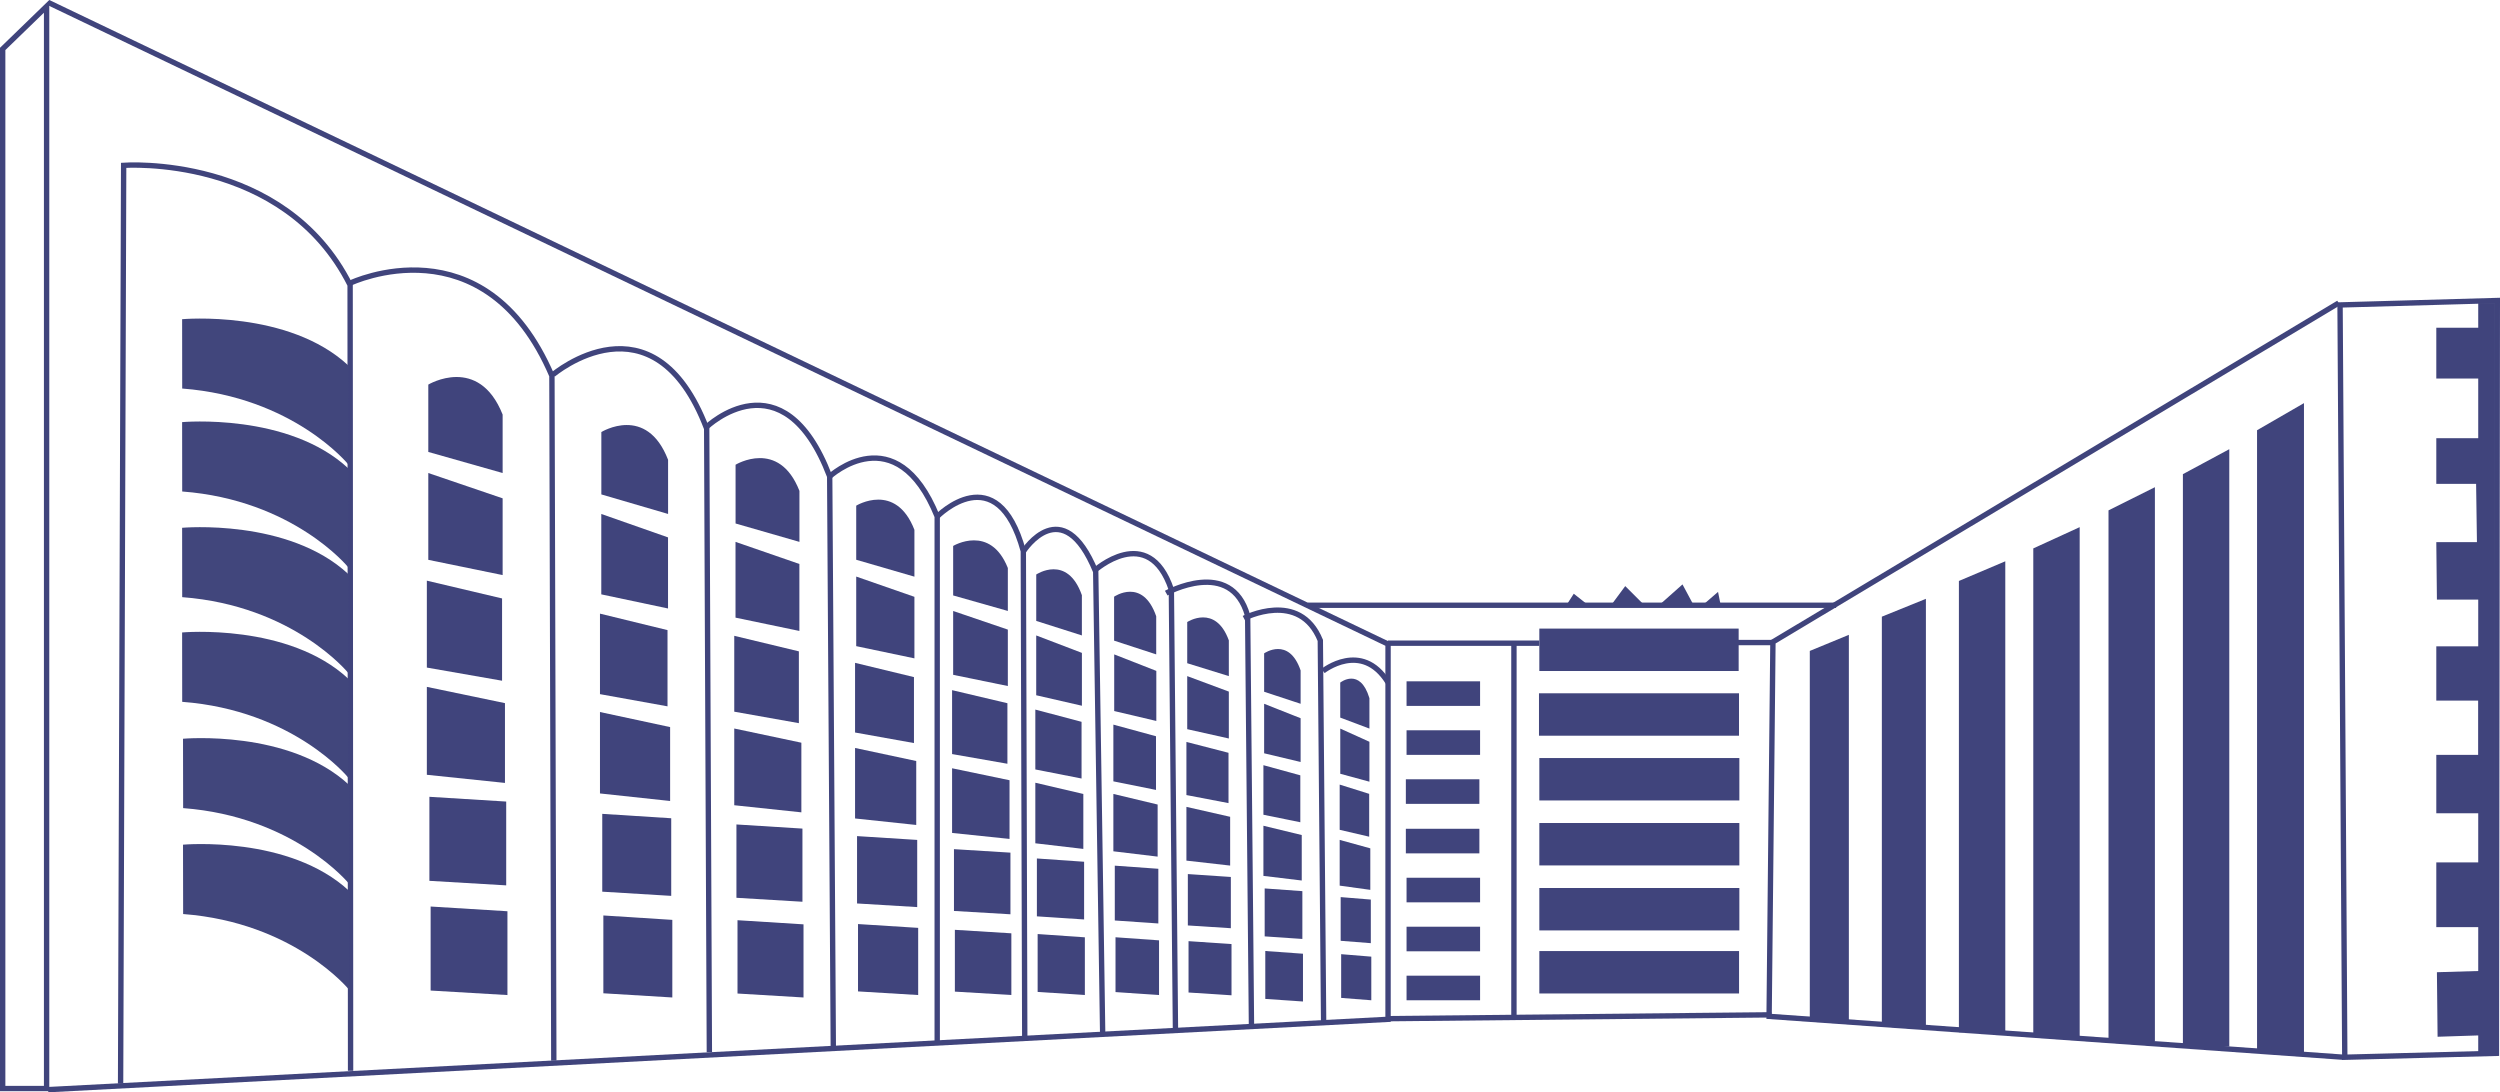<svg xmlns="http://www.w3.org/2000/svg" viewBox="0 0 931.25 406.89"><defs><style>.cls-1,.cls-3{fill:#40447c;}.cls-2{fill:none;}.cls-2,.cls-3{stroke:#40447c;stroke-miterlimit:10;stroke-width:2px;}.cls-4{fill:#41467c;}</style></defs><g id="Layer_2" data-name="Layer 2"><g id="Layer_1-2" data-name="Layer 1"><rect class="cls-1" x="516.09" y="378.15" width="143.44" height="2" transform="matrix(1, -0.01, 0.01, 1, -3.49, 5.47)"/><polygon class="cls-2" points="930.25 111.94 929.92 392.36 873.43 393.82 871.67 113.59 930.25 111.94"/><polygon class="cls-1" points="872.85 394.81 657.98 379.53 659.42 238.55 659.9 238.27 870.63 112.01 871.66 113.73 661.41 239.69 660 377.67 872.99 392.82 872.85 394.81"/><rect class="cls-1" x="523.94" y="253.79" width="27.39" height="9.16"/><rect class="cls-1" x="523.94" y="272.03" width="27.39" height="9.16"/><rect class="cls-1" x="523.68" y="290.28" width="27.39" height="9.16"/><rect class="cls-1" x="523.68" y="308.72" width="27.39" height="9.16"/><rect class="cls-1" x="523.94" y="326.96" width="27.39" height="9.16"/><rect class="cls-1" x="523.94" y="345.2" width="27.39" height="9.16"/><rect class="cls-1" x="523.94" y="363.44" width="27.39" height="9.16"/><polyline class="cls-1" points="924.6 385.65 908 386.19 907.75 362.15 924.12 361.67 924.12 345.36 907.52 345.36 907.52 321.25 924.12 321.25 924.12 302.93 907.52 302.93 907.52 281.18 923.28 281.18 923.28 260.97 907.52 260.97 907.52 240.75 924.12 240.75 923.81 223.34 907.75 223.34 907.52 201.95 922.66 201.95 922.35 180.24 907.52 180.24 907.52 163.22 924.12 163.22 924.12 141 907.52 141 907.52 122.08 924.12 122.08"/><path class="cls-2" d="M130.59,105.4s50-23.77,75,34.58l.7,255.12"/><path class="cls-2" d="M206,139.54s37.44-31.75,57.24,20.12l1,232.28"/><path class="cls-2" d="M263.16,159.07s28.47-27.32,45.9,18.4l1.35,213.32"/><path class="cls-2" d="M309.06,177.47s24.75-22.81,40.05,14.93v196"/><path class="cls-2" d="M349.11,192.4s22.34-22.76,32.08,12.89l.53,181.48"/><path class="cls-2" d="M381.32,205.25s14.47-22.46,26.83,7.67l2.59,172"/><path class="cls-2" d="M407.54,212.68s20.26-18.36,28.79,6.93l1.53,164.08"/><path class="cls-2" d="M434.42,220.94s24.22-13.41,30.33,8.44l1.43,153.36"/><path class="cls-2" d="M463.37,230.32s20.73-10.78,28.45,8.24l1.24,143.26"/><path class="cls-2" d="M492.82,249.94s14.39-11.43,24.19,4.2"/><path class="cls-1" d="M18.36,406.48H0V17.8L18.36,0ZM2,404.48H16.36V4.74L2,18.65Z"/><polygon class="cls-1" points="17.99 406.89 17.89 404.89 516.05 378.75 516.05 240.55 17.51 1.8 18.37 0 518.05 239.29 518.05 380.64 17.99 406.89"/><path class="cls-1" d="M159.54,143.26s18.77-11.26,27.69,11.17V176.2l-27.69-7.85Z"/><polygon class="cls-1" points="159.95 296.81 188.56 298.58 188.56 329.8 159.95 328.11 159.95 296.81"/><polygon class="cls-1" points="160.41 337.68 189.02 339.44 189.02 370.66 160.41 368.98 160.41 337.68"/><polygon class="cls-1" points="159 255.86 188.1 261.92 188.1 291.64 159 288.61 159 255.86"/><polygon class="cls-1" points="159 216.3 187.02 222.92 187.02 253.57 159 248.67 159 216.3"/><polygon class="cls-1" points="159.54 208.54 187.23 214.22 187.23 185.63 159.54 176.2 159.54 208.54"/><path class="cls-1" d="M224,160.94s16.85-10.43,24.86,10.34v20.17L224,184.17Z"/><polygon class="cls-1" points="224.34 303.16 250.03 304.8 250.03 333.71 224.34 332.15 224.34 303.16"/><polygon class="cls-1" points="224.75 341.01 250.44 342.65 250.44 371.56 224.75 370 224.75 341.01"/><polygon class="cls-1" points="223.49 265.23 249.62 270.84 249.62 298.37 223.49 295.56 223.49 265.23"/><polygon class="cls-1" points="223.49 228.58 248.65 234.72 248.65 263.11 223.49 258.57 223.49 228.58"/><polygon class="cls-1" points="223.98 221.4 248.84 226.66 248.84 200.18 223.98 191.45 223.98 221.4"/><path class="cls-1" d="M274,173.11s16.12-9.83,23.79,9.74v19L274,195Z"/><polygon class="cls-1" points="274.32 307.11 298.91 308.65 298.91 335.9 274.32 334.43 274.32 307.11"/><polygon class="cls-1" points="274.72 342.78 299.31 344.32 299.31 371.56 274.72 370.09 274.72 342.78"/><polygon class="cls-1" points="273.51 271.37 298.51 276.66 298.51 302.6 273.51 299.95 273.51 271.37"/><polygon class="cls-1" points="273.51 236.84 297.58 242.63 297.58 269.38 273.51 265.1 273.51 236.84"/><polygon class="cls-1" points="273.98 230.07 297.77 235.03 297.77 210.08 273.98 201.85 273.98 230.07"/><path class="cls-1" d="M318.94,188.36s14.69-9,21.68,9v17.45l-21.68-6.3Z"/><polygon class="cls-1" points="319.25 311.45 341.66 312.87 341.66 337.89 319.25 336.54 319.25 311.45"/><polygon class="cls-1" points="319.61 344.21 342.02 345.63 342.02 370.65 319.61 369.3 319.61 344.21"/><polygon class="cls-1" points="318.51 278.62 341.3 283.48 341.3 307.3 318.51 304.88 318.51 278.62"/><polygon class="cls-1" points="318.51 246.91 340.45 252.22 340.45 276.79 318.51 272.86 318.51 246.91"/><polygon class="cls-1" points="318.94 240.69 340.62 245.24 340.62 222.32 318.94 214.77 318.94 240.69"/><path class="cls-1" d="M355.05,203.36s13.8-8.28,20.37,8.22v16l-20.37-5.78Z"/><polygon class="cls-1" points="355.35 316.31 376.39 317.61 376.39 340.57 355.35 339.33 355.35 316.31"/><polygon class="cls-1" points="355.69 346.36 376.73 347.66 376.73 370.63 355.69 369.38 355.69 346.36"/><polygon class="cls-1" points="354.65 286.18 376.05 290.64 376.05 312.5 354.65 310.27 354.65 286.18"/><polygon class="cls-1" points="354.65 257.08 375.26 261.95 375.26 284.5 354.65 280.89 354.65 257.08"/><polygon class="cls-1" points="355.05 251.37 375.42 255.55 375.42 234.53 355.05 227.59 355.05 251.37"/><path class="cls-1" d="M386,214s11.54-7.75,17,7.7v15l-17-5.41Z"/><polygon class="cls-1" points="386.24 319.78 403.83 321 403.83 342.5 386.24 341.34 386.24 319.78"/><polygon class="cls-1" points="386.52 347.93 404.11 349.15 404.11 370.65 386.52 369.49 386.52 347.93"/><polygon class="cls-1" points="385.66 291.57 403.54 295.75 403.54 316.22 385.66 314.13 385.66 291.57"/><polygon class="cls-1" points="385.66 264.32 402.88 268.88 402.88 290 385.66 286.62 385.66 264.32"/><polygon class="cls-1" points="385.99 258.98 403.01 262.89 403.01 243.2 385.99 236.7 385.99 258.98"/><path class="cls-1" d="M415,222.27s10.63-7.35,15.69,7.29v14.2L415,238.64Z"/><polygon class="cls-1" points="415.26 322.46 431.48 323.62 431.48 343.99 415.26 342.88 415.26 322.46"/><polygon class="cls-1" points="415.53 349.13 431.74 350.28 431.74 370.65 415.53 369.55 415.53 349.13"/><polygon class="cls-1" points="414.73 295.74 431.22 299.69 431.22 319.09 414.73 317.11 414.73 295.74"/><polygon class="cls-1" points="414.73 269.92 430.61 274.25 430.61 294.25 414.73 291.05 414.73 269.92"/><polygon class="cls-1" points="415.04 264.86 430.73 268.56 430.73 249.91 415.04 243.76 415.04 264.86"/><path class="cls-1" d="M442.24,231.71s10.51-6.88,15.5,6.83v13.31l-15.5-4.8Z"/><polygon class="cls-1" points="442.47 325.59 458.49 326.67 458.49 345.76 442.47 344.73 442.47 325.59"/><polygon class="cls-1" points="442.73 350.58 458.74 351.66 458.74 370.75 442.73 369.71 442.73 350.58"/><polygon class="cls-1" points="441.94 300.56 458.23 304.26 458.23 322.43 441.94 320.58 441.94 300.56"/><polygon class="cls-1" points="441.94 276.37 457.62 280.42 457.62 299.16 441.94 296.16 441.94 276.37"/><polygon class="cls-1" points="442.24 271.62 457.74 275.09 457.74 257.62 442.24 251.85 442.24 271.62"/><path class="cls-1" d="M470.89,243.37s9.21-6.42,13.59,6.37v12.42l-13.59-4.48Z"/><polygon class="cls-1" points="471.09 330.94 485.13 331.95 485.13 349.76 471.09 348.8 471.09 330.94"/><polygon class="cls-1" points="471.32 354.25 485.36 355.26 485.36 373.06 471.32 372.1 471.32 354.25"/><polygon class="cls-1" points="470.62 307.59 484.9 311.05 484.9 327.99 470.62 326.27 470.62 307.59"/><polygon class="cls-1" points="470.62 285.03 484.37 288.81 484.37 306.29 470.62 303.49 470.62 285.03"/><polygon class="cls-1" points="470.89 280.6 484.48 283.84 484.48 267.54 470.89 262.16 470.89 280.6"/><path class="cls-1" d="M499.24,254.26s7.37-5.86,10.87,5.81V271.4l-10.87-4.09Z"/><polygon class="cls-1" points="499.4 334.17 510.63 335.09 510.63 351.33 499.4 350.45 499.4 334.17"/><polygon class="cls-1" points="499.58 355.43 510.81 356.35 510.81 372.6 499.58 371.72 499.58 355.43"/><polygon class="cls-1" points="499.03 312.86 510.44 316.01 510.44 331.47 499.03 329.9 499.03 312.86"/><polygon class="cls-1" points="499.03 292.26 510.02 295.71 510.02 311.67 499.03 309.11 499.03 292.26"/><polygon class="cls-1" points="499.25 288.23 510.11 291.18 510.11 276.31 499.25 271.4 499.25 288.23"/><rect class="cls-1" x="487.16" y="224.46" width="196.8" height="2"/><line class="cls-3" x1="517.01" y1="239.59" x2="573.38" y2="239.59"/><line class="cls-3" x1="637.67" y1="239.35" x2="660.63" y2="239.35"/><rect class="cls-1" x="562.94" y="239.59" width="2" height="140.25"/><polygon class="cls-1" points="840.75 160.26 858.23 150.16 858.23 391.86 840.75 391.86 840.75 160.26"/><polygon class="cls-1" points="813.13 176.62 830.41 167.32 830.41 389.84 813.13 389.84 813.13 176.62"/><polygon class="cls-1" points="785.42 190.11 802.7 181.48 802.7 387.88 785.42 387.88 785.42 190.11"/><polygon class="cls-1" points="757.4 204.28 774.68 196.36 774.68 385.97 757.4 385.97 757.4 204.28"/><polygon class="cls-1" points="729.69 216.41 746.97 209.08 746.97 384.52 729.69 384.52 729.69 216.41"/><polygon class="cls-1" points="700.99 229.71 717.4 223.06 717.4 382.2 700.99 382.2 700.99 229.71"/><polygon class="cls-1" points="674.15 242.47 688.7 236.47 688.7 380.04 674.15 380.04 674.15 242.47"/><polygon class="cls-1" points="583.8 224.94 586.23 221.16 591 224.94 583.8 224.94"/><polygon class="cls-1" points="600.27 225.25 605.4 218.32 612.06 224.98 600.27 225.25"/><polygon class="cls-1" points="618.72 224.8 626.73 217.69 630.78 225.25 618.72 224.8"/><polygon class="cls-1" points="634.75 224.98 639.97 220.48 640.87 224.98 634.75 224.98"/><path class="cls-2" d="M44.92,403.66,46.06,61.58s59.77-4.38,84.36,44.59l.17,292.7"/><rect class="cls-1" x="573.4" y="354.27" width="74.4" height="15.8"/><rect class="cls-1" x="573.4" y="330.78" width="74.51" height="15.8"/><rect class="cls-1" x="573.4" y="306.57" width="74.51" height="15.8"/><rect class="cls-1" x="573.4" y="282.37" width="74.51" height="15.8"/><rect class="cls-1" x="573.27" y="258.25" width="74.51" height="15.8"/><rect class="cls-1" x="573.4" y="234.15" width="74.25" height="15.8"/><path class="cls-4" d="M67.84,157.24s39.64-3.58,62,17.32l-.19,36.67s-20.37-25-61.78-28.15Z"/><path class="cls-4" d="M67.84,118.9s39.64-3.59,62,17.32l-.19,36.67s-20.37-25-61.78-28.16Z"/><path class="cls-4" d="M67.84,196.6s39.64-3.58,62,17.33l-.19,36.66s-20.37-25-61.78-28.15Z"/><path class="cls-4" d="M67.84,235.59s39.64-3.58,62,17.33l-.19,36.66s-20.37-25-61.78-28.15Z"/><path class="cls-4" d="M68.17,275.18s39.64-3.58,62,17.33L130,329.17s-20.37-25-61.78-28.15Z"/><path class="cls-4" d="M68.17,314.64s39.64-3.58,62,17.33L130,368.63s-20.37-25-61.78-28.15Z"/><rect class="cls-1" x="923.14" y="112.88" width="6.24" height="279.65"/></g></g></svg>